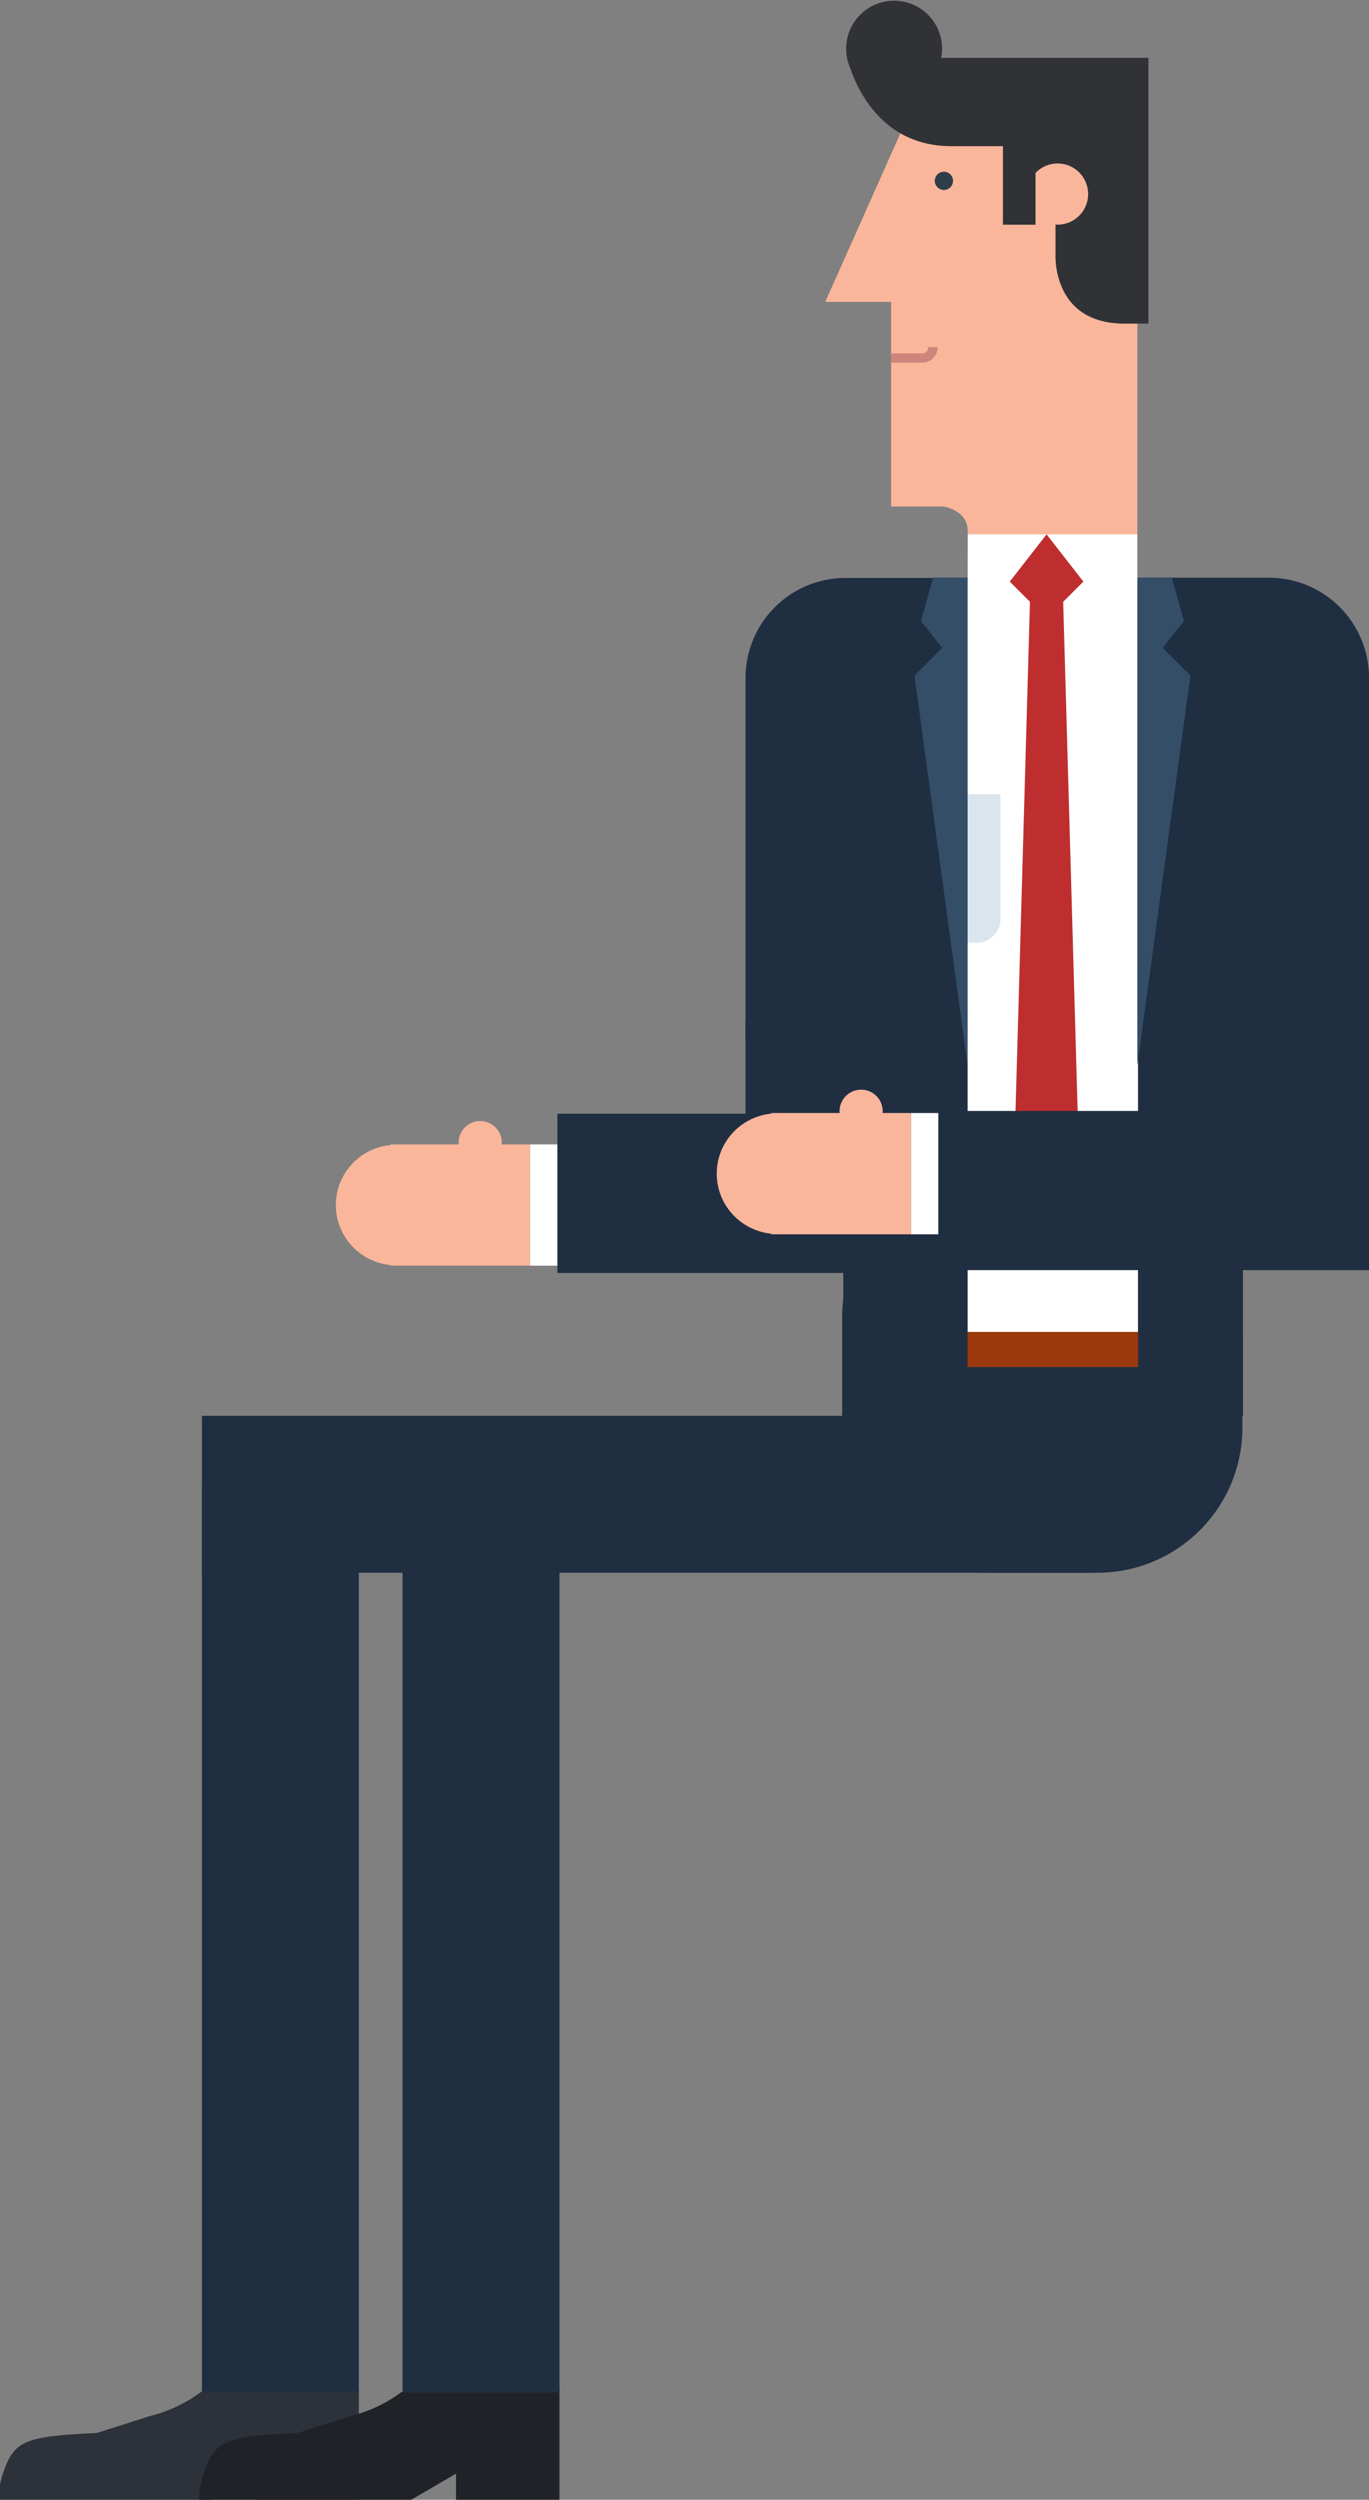 <?xml version="1.0" encoding="utf-8"?>
<!-- Generator: Adobe Illustrator 16.0.0, SVG Export Plug-In . SVG Version: 6.00 Build 0)  -->
<!DOCTYPE svg PUBLIC "-//W3C//DTD SVG 1.1//EN" "http://www.w3.org/Graphics/SVG/1.1/DTD/svg11.dtd">
<svg version="1.1" id="Layer_1" xmlns="http://www.w3.org/2000/svg" xmlns:xlink="http://www.w3.org/1999/xlink" x="0px" y="0px"
	 width="77.961px" height="142.281px" viewBox="0 0 77.961 142.281" enable-background="new 0 0 77.961 142.281"
	 xml:space="preserve">
<rect x="0" y="0" width="77.961" height="142.281" fill="#808080" stroke="none"/>
<g>
	<rect x="70.206" y="57.99" fill="#202E42" width="7.755" height="9.932"/>
	<rect x="42.455" y="57.99" fill="#202E42" width="7.754" height="9.932"/>
	<g display="none">
		
			<rect x="77.077" y="61.663" transform="matrix(-0.977 -0.214 0.214 -0.977 138.003 169.607)" display="inline" fill="#9B9B9B" width="2.258" height="31.303"/>
		<path display="inline" fill="#005493" d="M80.03,83.757c-0.398,1.714-2.111,2.779-3.823,2.38l0,0
			c-1.715-0.397-2.779-2.113-2.38-3.826l13.572-58.165c0.399-1.712,2.111-2.777,3.826-2.377l0,0
			c1.713,0.399,2.776,2.113,2.378,3.825L80.03,83.757z"/>
	</g>
	<g display="none">
		<g display="inline">
			<rect x="47.997" y="117.941" fill="#9B9B9B" width="5.999" height="15.762"/>
			<rect x="49.866" y="89.766" fill="#9B9B9B" width="2.26" height="31.303"/>
			<g>
				
					<rect x="58.743" y="125.282" transform="matrix(-0.271 0.963 -0.963 -0.271 205.81 114.385)" fill="#9B9B9B" width="1.657" height="19.758"/>
				
					<rect x="41.612" y="125.298" transform="matrix(0.272 0.962 -0.962 0.272 160.99 57.589)" fill="#9B9B9B" width="1.656" height="19.758"/>
				<circle fill="#9B9B9B" cx="33.142" cy="139.537" r="2.5"/>
				<circle fill="#9B9B9B" cx="68.85" cy="139.537" r="2.5"/>
			</g>
			<rect x="50.081" y="132.225" fill="#9B9B9B" width="1.831" height="6.42"/>
			<rect x="49.054" y="137.05" fill="#9B9B9B" width="3.884" height="4.986"/>
		</g>
		<path display="inline" fill="#0085BA" d="M77.515,92.852c0,1.979-1.604,3.582-3.586,3.582H28.061
			c-1.978,0-3.582-1.604-3.582-3.582l0,0c0-1.981,1.604-3.584,3.582-3.584h45.868C75.909,89.268,77.515,90.869,77.515,92.852
			L77.515,92.852z"/>
	</g>
	<g>
		<g>
			<path fill="#2C313A" d="M0.165,140.791c0.638-1.899,1.239-2.113,5.354-2.313l2.998-0.955c1.682-0.414,3.158-1.34,4.259-2.604
				c0.247-0.287,0.475-0.59,0.682-0.906c1.897,0.139,1.626,1.865,1.626,1.865h5.351v0.723v1.006v1.008v2.176v0.957v0.572h-5.891
				v-0.572v-0.953l-2.615,1.525H-0.085C-0.085,141.785,0.004,141.271,0.165,140.791z"/>
			<rect x="11.499" y="84.533" fill="#202E42" width="8.935" height="51.643"/>
		</g>
		<path fill="#1F2328" d="M11.59,140.791c0.639-1.899,1.24-2.113,5.354-2.313l2.997-0.955c1.682-0.414,3.159-1.34,4.261-2.604
			c0.246-0.287,0.474-0.59,0.68-0.906c1.897,0.139,1.627,1.865,1.627,1.865h5.35v0.723v1.006v1.008v2.176v0.957v0.572h-5.89v-0.572
			v-0.953l-2.616,1.525H11.34C11.34,141.785,11.429,141.271,11.59,140.791z"/>
		<rect x="22.924" y="84.533" fill="#202E42" width="8.935" height="51.643"/>
		<rect x="11.499" y="80.585" fill="#202E42" width="50.851" height="8.933"/>
		<path fill="#202E42" d="M47.958,81.251c0,4.566,3.703,8.267,8.268,8.267h6.257c4.567,0,8.269-3.699,8.269-8.267v-6.258
			c0-4.567-3.7-8.268-8.269-8.268h-6.257c-4.564,0-8.268,3.701-8.268,8.268V81.251z"/>
	</g>
	<g>
		<path fill="#F9B69B" d="M32.58,65.136L32.58,65.136h-2.39l0,0v6.903h-3.278h-4.326c-0.002,0-0.004,0-0.007,0s-0.005,0-0.009,0
			h-0.334v-0.033c-1.742-0.174-3.11-1.628-3.11-3.418c0-1.791,1.368-3.246,3.11-3.417v-0.034h0.334c0.004,0,0.006-0.001,0.009-0.001
			s0.005,0.001,0.007,0.001h3.542c-0.003-0.034-0.011-0.066-0.011-0.101c0-0.679,0.551-1.229,1.229-1.229s1.23,0.551,1.23,1.229
			c0,0.035-0.008,0.067-0.012,0.101h3.022H32.58z"/>
		<rect x="30.191" y="65.137" fill="#FFFFFF" width="0" height="6.901"/>
		<polygon fill="#FFFFFF" points="32.58,72.039 32.58,72.039 30.191,72.039 30.191,72.039 30.191,72.039 30.191,72.039 		"/>
		<polygon fill="#FFFFFF" points="32.58,72.039 32.58,72.039 30.191,72.039 30.191,72.039 31.589,72.039 		"/>
		<polygon opacity="0.3" fill="#84A8C1" enable-background="new    " points="32.58,72.039 32.58,72.039 30.191,72.039 
			30.191,72.039 31.589,72.039 		"/>
		<polygon fill="#FFFFFF" points="32.58,71.011 32.58,72.039 31.589,72.039 30.191,72.039 30.191,65.137 32.58,65.137 		"/>
		<rect x="31.742" y="63.392" fill="#202E42" width="32.478" height="9.063"/>
	</g>
	<g>
		<path fill="#F9B69B" d="M51.934,6.113l0.177-0.221h12.657v27.002l0,0v10.191H55.11v-10.19l0,0v-0.01c0-2.116,0-2.116,0-2.646
			c0-1.235-1.409-1.411-1.409-1.411h-2.956V17.184h-3.75L51.934,6.113z"/>
		<circle fill="#2E3D49" cx="53.753" cy="10.293" r="0.519"/>
		<path fill="#CE857C" d="M52.51,20.115c0.198,0,0.36-0.161,0.36-0.36h0.528c0,0.489-0.397,0.888-0.89,0.888h-1.767v-0.528H52.51z"
			/>
		<path fill="none" d="M58.338,10.965c0,0.013-0.004,0.025-0.004,0.038v-0.038H58.338z"/>
		<g>
			<rect x="48.023" y="75.809" fill="#9B390D" width="22.76" height="2.008"/>
			<polygon fill="#202E42" points="50.261,77.816 50.261,75.809 51.28,75.809 51.28,77.816 64.898,77.816 64.898,75.809 
				65.92,75.809 65.92,77.816 70.782,77.816 70.782,80.585 48.023,80.585 48.023,77.816 			"/>
		</g>
		<polygon fill="#FFFFFF" points="55.109,32.895 55.116,30.414 57.289,30.414 59.15,30.414 61.185,30.414 62.978,30.414 
			64.768,30.414 64.768,32.895 64.812,32.895 64.812,75.809 55.101,75.809 55.101,32.895 		"/>
		<path opacity="0.3" fill="#84A8C1" enable-background="new    " d="M56.973,52.3c0,0.75-0.607,1.358-1.357,1.358h-5.318
			c-0.75,0-1.358-0.607-1.358-1.358v-7.095h8.035L56.973,52.3L56.973,52.3z"/>
		<polygon fill="#BF2E2E" points="57.503,33.104 59.6,30.414 61.695,33.104 60.546,34.254 61.528,68.836 61.528,68.836 
			59.604,70.761 57.679,68.836 57.672,68.836 58.653,34.254 		"/>
		<path fill="#303235" d="M50.918,0.041c1.509,0,2.732,1.223,2.732,2.734c0,0.176-0.021,0.349-0.054,0.516h11.805V18.42
			c0,0,0,0-1.366,0c-4.146,0-3.926-3.926-3.926-3.926v-1.718c0.04,0.003,0.077,0.012,0.117,0.012c0.962,0,1.741-0.78,1.741-1.742
			s-0.779-1.742-1.741-1.742c-0.494,0-0.937,0.207-1.256,0.538v1.124v1.286v0.537h-1.855v-4.47c-0.632,0-1.563,0-2.961,0
			c-3.838,0-5.297-3.139-5.74-4.453c-0.146-0.334-0.229-0.704-0.229-1.091C48.185,1.263,49.408,0.041,50.918,0.041z"/>
		<polygon fill="#344E68" points="53.141,32.883 52.445,35.342 53.653,36.877 52.077,38.452 55.101,60.638 55.101,38.716 
			55.101,36.609 55.101,32.883 		"/>
		<g>
			<path fill="#202E42" d="M66.727,32.883h5.538c3.146,0,5.696,2.548,5.696,5.694v0.012v4.162v0.012v16.525h-7.179V59.3v16.508
				v4.777h-0.564h-5.406v-4.777V32.895v-0.012H66.727z"/>
			<path fill="#202E42" d="M48.146,32.895h5.539H55.1v42.914v4.776h-5.404h-1.673v-4.776V59.288h-5.567v-6.707v-5.926V38.59
				C42.455,35.444,45.003,32.895,48.146,32.895z"/>
			<polygon fill="#344E68" points="66.727,32.883 67.424,35.342 66.215,36.877 67.791,38.452 64.768,60.638 64.768,38.716 
				64.768,36.609 64.768,32.883 			"/>
			<polygon fill="#344E68" points="53.141,32.883 52.445,35.342 53.653,36.877 52.077,38.452 55.101,60.638 55.101,38.716 
				55.101,36.609 55.101,32.883 			"/>
		</g>
	</g>
	<g>
		<path fill="#F9B69B" d="M54.271,63.351L54.271,63.351l-2.388,0.001h-0.001v6.902h-3.278h-4.326c-0.004,0-0.005,0-0.009,0
			c-0.003,0-0.005,0-0.007,0h-0.335V70.22c-1.743-0.174-3.11-1.628-3.11-3.418c0-1.791,1.367-3.244,3.11-3.417v-0.034h0.335
			c0.002,0,0.004-0.001,0.007-0.001c0.004,0,0.005,0.001,0.009,0.001h3.543c-0.005-0.034-0.012-0.064-0.012-0.1
			c0-0.679,0.55-1.23,1.229-1.23c0.681,0,1.23,0.551,1.23,1.23c0,0.036-0.007,0.066-0.01,0.1h3.021H54.271z"/>
		<rect x="51.882" y="63.352" fill="#FFFFFF" width="0.001" height="6.902"/>
		<polygon fill="#FFFFFF" points="54.271,70.254 54.271,70.255 51.882,70.255 51.882,70.254 51.883,70.254 51.883,70.254 		"/>
		<polygon fill="#FFFFFF" points="54.271,70.254 54.271,70.254 51.883,70.254 51.883,70.254 53.279,70.254 		"/>
		<polygon opacity="0.3" fill="#84A8C1" enable-background="new    " points="54.271,70.254 54.271,70.254 51.883,70.254 
			51.883,70.254 53.279,70.254 		"/>
		<polygon fill="#FFFFFF" points="54.271,69.226 54.271,70.254 53.279,70.254 51.883,70.254 51.883,63.352 54.271,63.352 		"/>
		<rect x="53.433" y="63.232" fill="#202E42" width="24.528" height="9.061"/>
	</g>
	<g display="none">
		<g display="inline">
			<rect x="65.022" y="73.488" fill="#9B9B9B" width="2.261" height="16.969"/>
			<circle fill="#9B9B9B" cx="66.157" cy="90.455" r="1.135"/>
		</g>
		<path display="inline" fill="#0085BA" d="M82.815,74.412c0,1.346-1.091,2.438-2.437,2.438H36.174
			c-1.345,0-2.437-1.093-2.437-2.438l0,0c0-1.346,1.092-2.436,2.437-2.436h44.205C81.725,71.976,82.815,73.066,82.815,74.412
			L82.815,74.412z"/>
	</g>
</g>
</svg>
